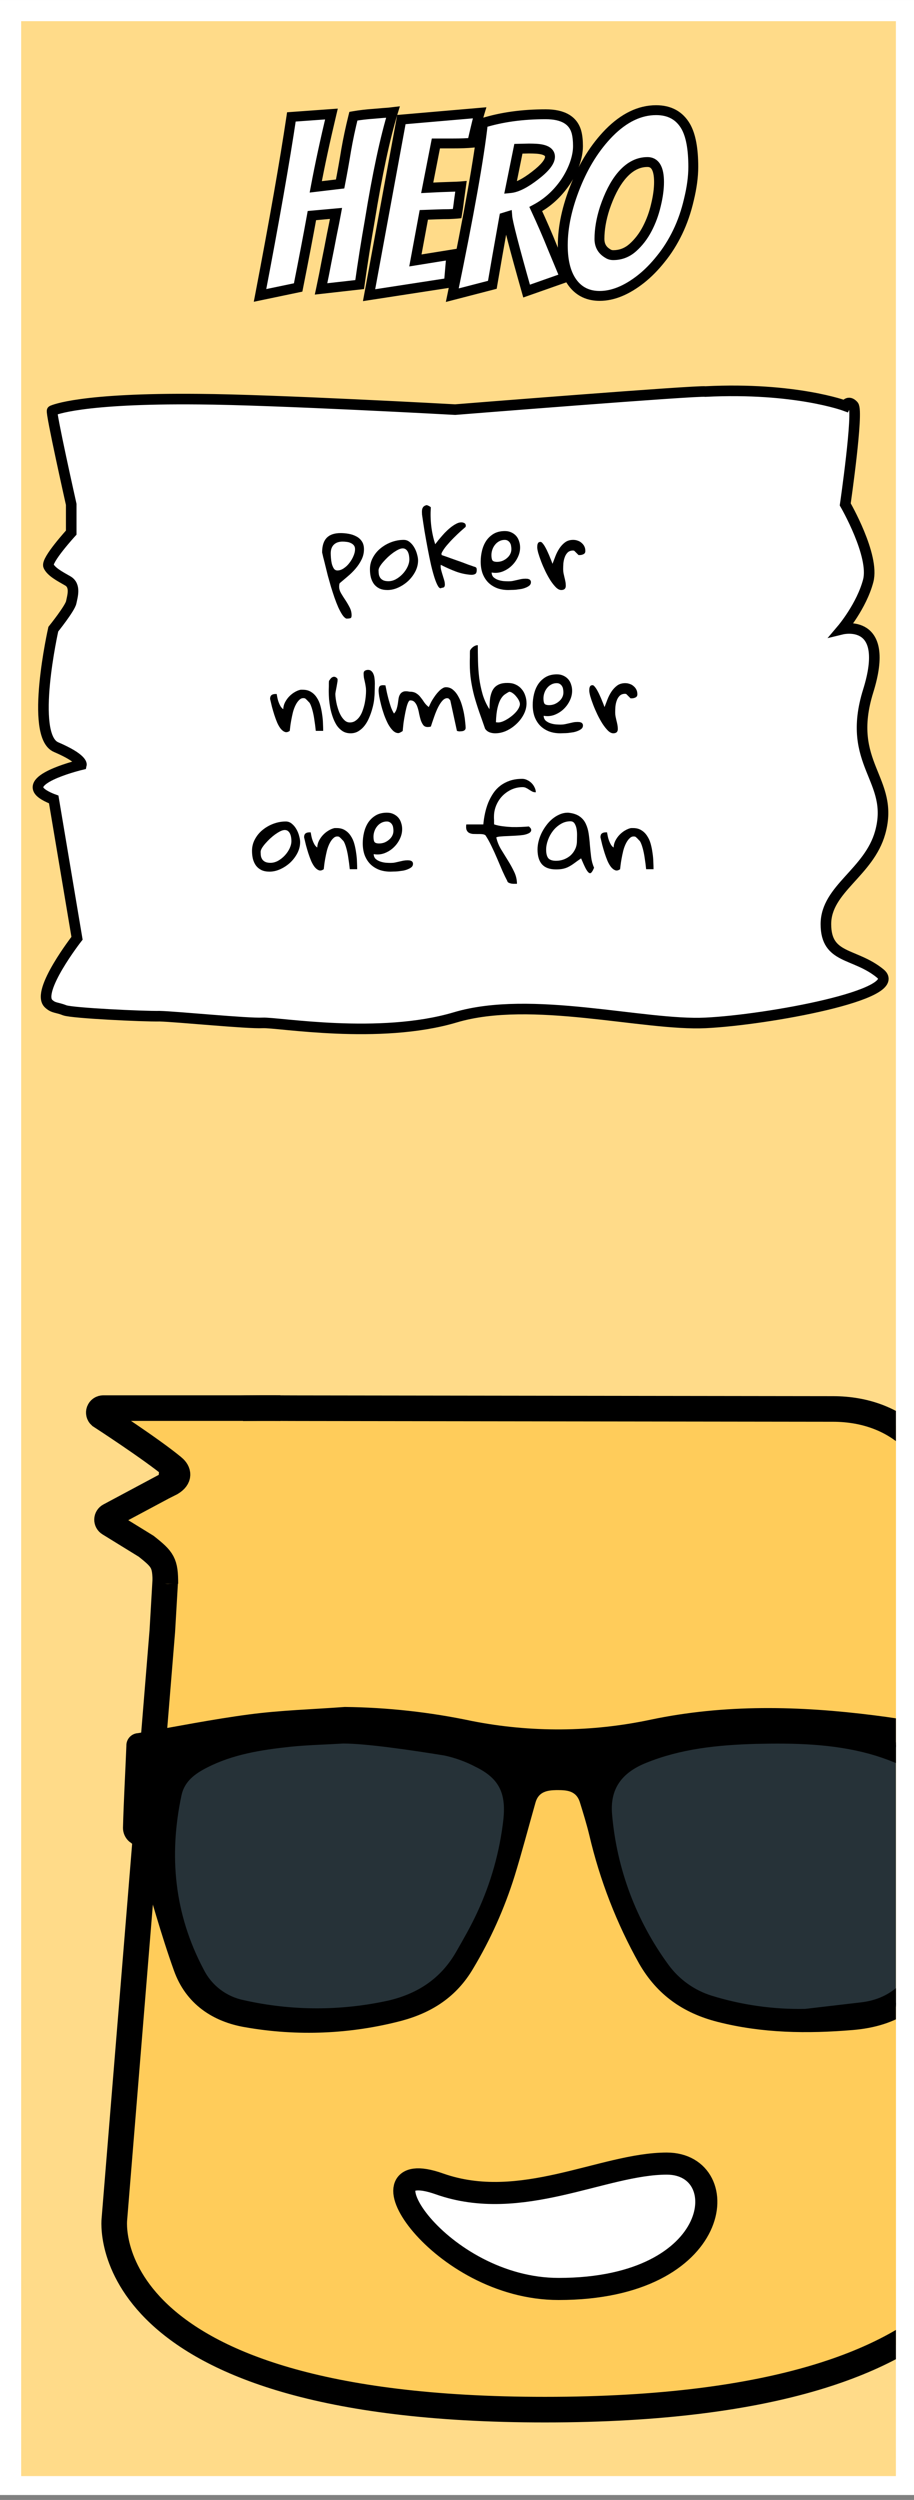 <svg width="185" height="506" viewBox="0 0 185 506" fill="none" xmlns="http://www.w3.org/2000/svg">
<rect x="0" y="0" width="185" height="506" fill="#808080" stroke="none"/>
<rect width="185" height="505" transform="translate(0 0.003)" fill="white"/>
<g clip-path="url(#clip0_137_6971)">
<rect width="177.052" height="496.889" transform="translate(4.285 4.286)" fill="#FFDB89"/>
<path d="M191.306 305.574L201.296 446.584C201.296 446.584 205.883 487.724 110.289 487.724C18.45 487.724 23.154 449.142 23.154 449.142L32.853 330.152L34.357 304.348C35.143 290.87 35.143 285.181 49.623 285.028C55.415 284.967 56.084 285.027 60.316 285.027L168.575 285.181C181.95 285.181 190.375 294.063 191.306 305.574Z" fill="#FFCC5A" stroke="black" stroke-width="5.181" stroke-miterlimit="10"/>
<path d="M20.923 285.007H49.293C48.361 322.836 33.47 320.557 33.47 320.557C33.47 316.31 32.989 315.673 29.589 312.975L22.101 308.359C21.964 308.277 21.851 308.16 21.775 308.021C21.698 307.881 21.66 307.723 21.665 307.564C21.67 307.405 21.717 307.25 21.801 307.115C21.886 306.98 22.005 306.87 22.146 306.796L32.989 300.994L34.647 300.158C36.422 299.093 36.136 297.875 35.096 296.989C35.083 296.983 35.075 296.97 35.063 296.963C30.616 293.265 20.3 286.582 20.3 286.582C20.163 286.459 20.066 286.296 20.024 286.117C19.982 285.937 19.995 285.749 20.063 285.578C20.131 285.406 20.25 285.259 20.404 285.157C20.558 285.055 20.739 285.003 20.923 285.007Z" fill="#FFCC5A"/>
<path d="M56.754 285.007H20.924C20.739 285.003 20.558 285.055 20.404 285.157C20.25 285.259 20.131 285.406 20.064 285.577C19.995 285.749 19.982 285.937 20.024 286.117C20.066 286.296 20.163 286.459 20.3 286.582C20.3 286.582 30.617 293.265 35.063 296.963C35.076 296.97 35.083 296.983 35.096 296.989C36.136 297.875 36.422 299.093 34.647 300.158L32.989 300.994L22.146 306.796C22.005 306.87 21.886 306.98 21.802 307.115C21.717 307.25 21.67 307.405 21.665 307.564C21.661 307.723 21.699 307.881 21.775 308.021C21.852 308.16 21.964 308.277 22.101 308.359L29.59 312.975C32.99 315.673 33.471 316.31 33.471 320.557" stroke="black" stroke-width="5.182" stroke-miterlimit="10"/>
<path d="M134.963 437.923C122.072 437.923 105.467 447.885 88.932 442.028C71.412 435.822 88.932 463.297 113.065 463.297C146.582 463.297 148.817 437.923 134.963 437.923Z" fill="white" stroke="black" stroke-width="4.472"/>
<path d="M45.053 352.562L32.262 363.165V370.234L34.587 390.263L41.177 404.4L54.743 407.935H77.999L92.728 400.08L102.03 380.445L104.356 360.809L98.542 352.562L79.937 349.028H59.782L45.053 352.562Z" fill="#263238" stroke="black" stroke-width="0.74"/>
<path d="M181.093 352.962L193.884 363.565V370.634L191.558 390.662L184.969 404.8L171.403 408.334H148.147L133.418 400.48L124.115 380.844L121.789 361.209L127.604 352.962L146.208 349.427H166.364L181.093 352.962Z" fill="#263238" stroke="black" stroke-width="0.74"/>
<path d="M196.296 350.43C189.882 349.215 183.432 348 176.945 347.19C161.834 345.276 146.723 344.907 131.684 348.074C119.758 350.607 107.443 350.695 95.482 348.331C87.032 346.543 78.426 345.593 69.79 345.497C63.34 345.975 56.853 346.159 50.438 347.006C42.901 348 35.436 349.51 27.935 350.798C27.282 350.832 26.669 351.121 26.228 351.603C25.787 352.086 25.554 352.722 25.579 353.375C25.362 358.898 25.036 364.42 24.891 369.98C24.892 370.513 25.009 371.04 25.234 371.523C25.459 372.006 25.788 372.435 26.195 372.778C27.645 373.698 27.862 374.987 28.261 376.386C30.508 383.896 32.573 391.518 35.218 398.881C37.61 405.582 43.046 409.226 49.678 410.331C60.195 412.176 70.987 411.724 81.313 409.006C87.438 407.349 92.402 404.183 95.772 398.439C99.288 392.569 102.098 386.303 104.143 379.773C105.665 374.84 106.97 369.832 108.383 364.862C108.999 362.653 110.738 362.359 112.623 362.322C114.616 362.322 116.609 362.359 117.37 364.789C118.059 366.998 118.747 369.243 119.291 371.489C121.416 380.571 124.807 389.308 129.365 397.445C133.025 403.814 138.316 407.459 145.201 409.226C154.26 411.546 163.429 411.656 172.633 410.883C181.439 410.147 188.252 406.171 191.259 397.371C193.724 390.155 195.644 382.718 197.819 375.429C198.139 374.664 198.54 373.936 199.014 373.256C199.667 372.041 200.826 370.827 200.863 369.612C200.935 364.789 200.79 359.966 200.5 355.179C200.246 351.277 200.101 351.13 196.296 350.43ZM101.896 368.213C101.162 374.741 99.375 381.106 96.606 387.063C95.338 389.824 93.816 392.475 92.294 395.126C89.214 400.464 84.575 403.52 78.632 404.919C68.986 407.049 58.988 407.023 49.352 404.845C47.604 404.496 45.96 403.75 44.546 402.665C43.133 401.58 41.987 400.184 41.199 398.586C35.292 387.431 34.132 375.613 36.741 363.353C37.357 360.518 39.495 359.008 41.851 357.793C47.142 355.069 52.904 354.185 58.702 353.559C62.29 353.191 65.877 353.118 69.465 352.897C69.428 353.044 69.501 352.749 69.465 352.897C74.118 352.897 83.199 354.222 89.975 355.327C92.159 355.801 94.268 356.569 96.245 357.609C100.99 359.929 102.44 362.874 101.896 368.213ZM185.787 396.267C183.504 401.384 179.917 404.624 174.3 405.287C170.531 405.729 166.726 406.171 162.957 406.612C156.537 406.735 150.138 405.828 144.005 403.925C140.536 402.833 137.503 400.668 135.344 397.74C128.804 388.835 124.842 378.3 123.893 367.292C123.422 362.101 125.814 358.861 130.633 356.873C137.808 353.928 145.346 353.191 152.956 352.97C160.711 352.786 168.502 352.934 176.003 354.995C179.516 355.973 182.898 357.37 186.077 359.156C189.158 360.886 189.339 364.42 189.774 367.623C191.173 377.356 189.791 387.286 185.787 396.267Z" fill="black"/>
<path d="M52.632 59.797C55.529 44.66 57.645 32.616 58.979 23.664L67.085 23.078C65.783 28.547 64.725 33.462 63.911 37.824L68.843 37.238C69.298 34.895 69.705 32.616 70.063 30.402C70.454 28.156 70.942 25.861 71.528 23.518C72.83 23.29 74.214 23.127 75.679 23.029C77.143 22.899 78.153 22.818 78.706 22.785L79.536 22.688C77.941 27.896 76.378 35.204 74.849 44.611C74.1 48.843 73.416 53.172 72.798 57.6L64.985 58.478C65.408 56.493 65.783 54.621 66.108 52.863C66.466 51.105 66.808 49.364 67.134 47.639C67.492 45.913 67.785 44.432 68.013 43.195L63.13 43.635C62.381 47.769 61.453 52.619 60.346 58.185L52.632 59.797ZM74.702 59.748L81.245 24.201L97.065 22.834C96.837 23.583 96.642 24.315 96.479 25.031C96.317 25.715 96.154 26.398 95.991 27.082C95.828 27.766 95.698 28.368 95.6 28.889C94.624 28.986 93.289 29.035 91.597 29.035H88.227L86.47 38.02C88.26 37.922 89.757 37.857 90.962 37.824C92.166 37.792 92.947 37.759 93.305 37.727C93.175 38.671 93.045 39.598 92.915 40.51C92.817 41.389 92.687 42.3 92.524 43.244C92.166 43.277 91.613 43.309 90.864 43.342C90.115 43.342 89.334 43.358 88.52 43.391C87.707 43.423 86.795 43.456 85.786 43.488L84.077 52.717L91.352 51.545L90.864 57.258L74.702 59.748ZM106.587 58.918C104.08 50.064 102.778 45.035 102.681 43.83L102.046 44.025C100.972 50.015 100.174 54.556 99.653 57.648L91.548 59.748C94.933 43.374 97 31.753 97.749 24.885C101.525 23.713 105.757 23.127 110.444 23.127C113.96 23.127 116.043 24.348 116.694 26.789C116.889 27.538 116.987 28.465 116.987 29.572C116.987 30.679 116.759 31.884 116.304 33.185C115.848 34.455 115.229 35.676 114.448 36.848C112.82 39.224 110.819 41.047 108.442 42.316C109.712 45.051 110.835 47.639 111.811 50.08C112.82 52.489 113.667 54.523 114.35 56.184L106.587 58.918ZM107.075 30.061L104.927 30.109L103.315 38.068C104.617 37.938 106.261 37.108 108.247 35.578C110.298 34.016 111.323 32.73 111.323 31.721C111.323 30.777 110.428 30.24 108.638 30.109C108.117 30.077 107.596 30.061 107.075 30.061ZM133.393 36.848C133.393 34.146 132.612 32.795 131.05 32.795C129.064 32.795 127.274 33.772 125.679 35.725C124.409 37.287 123.319 39.419 122.407 42.121C121.691 44.335 121.333 46.418 121.333 48.371C121.333 49.673 121.886 50.65 122.993 51.301C123.319 51.529 123.693 51.643 124.116 51.643C125.613 51.643 126.932 51.138 128.071 50.129C129.243 49.087 130.22 47.818 131.001 46.32C131.782 44.823 132.368 43.228 132.759 41.535C133.182 39.81 133.393 38.247 133.393 36.848ZM140.327 33.772C140.327 35.757 140.034 37.954 139.448 40.363C138.895 42.772 138.13 44.986 137.153 47.004C136.177 49.022 135.037 50.829 133.735 52.424C132.466 54.019 131.131 55.37 129.731 56.477C126.834 58.755 124.051 59.895 121.382 59.895C119.136 59.895 117.361 59.081 116.059 57.453C114.627 55.663 113.911 53.059 113.911 49.641C113.911 45.93 114.774 41.926 116.499 37.629C118.224 33.332 120.486 29.751 123.286 26.887C126.313 23.827 129.487 22.297 132.807 22.297C135.542 22.297 137.544 23.404 138.813 25.617C139.822 27.408 140.327 30.126 140.327 33.772Z" fill="white"/>
<path d="M52.632 59.797L51.65 59.609L51.367 61.083L52.836 60.776L52.632 59.797ZM58.979 23.664L58.907 22.667L58.108 22.724L57.99 23.517L58.979 23.664ZM67.085 23.078L68.058 23.31L68.374 21.982L67.013 22.081L67.085 23.078ZM63.911 37.824L62.928 37.641L62.678 38.978L64.029 38.817L63.911 37.824ZM68.843 37.238L68.961 38.231L69.685 38.145L69.824 37.429L68.843 37.238ZM70.063 30.402L69.078 30.231L69.076 30.243L70.063 30.402ZM71.528 23.518L71.356 22.532L70.716 22.645L70.558 23.275L71.528 23.518ZM75.679 23.029L75.745 24.027L75.756 24.026L75.767 24.025L75.679 23.029ZM78.706 22.785L78.765 23.783L78.794 23.782L78.823 23.778L78.706 22.785ZM79.536 22.688L80.492 22.98L80.941 21.515L79.419 21.694L79.536 22.688ZM74.849 44.611L75.833 44.786L75.835 44.772L74.849 44.611ZM72.798 57.6L72.909 58.593L73.681 58.507L73.788 57.738L72.798 57.6ZM64.985 58.478L64.007 58.27L63.718 59.627L65.097 59.472L64.985 58.478ZM66.108 52.863L65.128 52.664L65.127 52.672L65.125 52.681L66.108 52.863ZM67.134 47.639L66.154 47.435L66.153 47.444L66.151 47.453L67.134 47.639ZM68.013 43.195L68.996 43.377L69.235 42.081L67.923 42.199L68.013 43.195ZM63.13 43.635L63.04 42.639L62.282 42.707L62.146 43.457L63.13 43.635ZM60.346 58.185L60.551 59.164L61.198 59.029L61.327 58.381L60.346 58.185ZM53.614 59.985C56.512 44.843 58.631 32.783 59.968 23.811L57.99 23.517C56.659 32.449 54.546 44.478 51.65 59.609L53.614 59.985ZM59.051 24.662L67.157 24.076L67.013 22.081L58.907 22.667L59.051 24.662ZM66.112 22.846C64.807 28.327 63.745 33.259 62.928 37.641L64.894 38.008C65.704 33.665 66.758 28.767 68.058 23.31L66.112 22.846ZM64.029 38.817L68.961 38.231L68.725 36.245L63.793 36.831L64.029 38.817ZM69.824 37.429C70.282 35.076 70.691 32.787 71.05 30.562L69.076 30.243C68.72 32.445 68.315 34.713 67.861 37.047L69.824 37.429ZM71.049 30.574C71.435 28.353 71.918 26.082 72.498 23.76L70.558 23.275C69.966 25.641 69.473 27.96 69.078 30.231L71.049 30.574ZM71.701 24.503C72.964 24.282 74.312 24.123 75.745 24.027L75.612 22.032C74.115 22.131 72.697 22.298 71.356 22.532L71.701 24.503ZM75.767 24.025C77.233 23.895 78.228 23.815 78.765 23.783L78.647 21.787C78.077 21.82 77.054 21.903 75.59 22.033L75.767 24.025ZM78.823 23.778L79.653 23.681L79.419 21.694L78.589 21.792L78.823 23.778ZM78.58 22.395C76.965 27.667 75.394 35.026 73.861 44.451L75.835 44.772C77.363 35.381 78.917 28.125 80.492 22.98L78.58 22.395ZM73.864 44.437C73.113 48.681 72.427 53.023 71.807 57.461L73.788 57.738C74.405 53.322 75.087 49.005 75.833 44.785L73.864 44.437ZM72.686 56.606L64.873 57.485L65.097 59.472L72.909 58.593L72.686 56.606ZM65.963 58.687C66.388 56.694 66.764 54.813 67.091 53.045L65.125 52.681C64.801 54.429 64.429 56.292 64.007 58.27L65.963 58.687ZM67.088 53.063C67.447 51.3 67.79 49.554 68.116 47.824L66.151 47.453C65.826 49.174 65.486 50.91 65.128 52.664L67.088 53.063ZM68.113 47.842C68.472 46.112 68.766 44.623 68.996 43.377L67.029 43.014C66.803 44.242 66.512 45.715 66.154 47.435L68.113 47.842ZM67.923 42.199L63.04 42.639L63.219 44.631L68.102 44.191L67.923 42.199ZM62.146 43.457C61.398 47.584 60.472 52.428 59.366 57.99L61.327 58.381C62.435 52.81 63.364 47.954 64.114 43.813L62.146 43.457ZM60.142 57.207L52.427 58.818L52.836 60.776L60.551 59.164L60.142 57.207ZM74.702 59.748L73.719 59.567L73.464 60.951L74.854 60.736L74.702 59.748ZM81.245 24.201L81.159 23.205L80.4 23.27L80.261 24.02L81.245 24.201ZM97.065 22.834L98.022 23.125L98.453 21.71L96.979 21.838L97.065 22.834ZM96.479 25.031L97.452 25.263L97.454 25.253L96.479 25.031ZM95.6 28.889L95.7 29.884L96.445 29.809L96.583 29.073L95.6 28.889ZM88.227 29.035V28.035H87.404L87.246 28.843L88.227 29.035ZM86.47 38.02L85.488 37.828L85.242 39.088L86.524 39.018L86.47 38.02ZM93.305 37.727L94.296 37.863L94.468 36.617L93.215 36.731L93.305 37.727ZM92.915 40.51L91.925 40.368L91.923 40.384L91.921 40.399L92.915 40.51ZM92.524 43.244L92.615 44.24L93.379 44.17L93.51 43.414L92.524 43.244ZM90.864 43.342V44.342H90.886L90.907 44.341L90.864 43.342ZM85.786 43.488L85.754 42.489L84.949 42.515L84.803 43.306L85.786 43.488ZM84.077 52.717L83.094 52.535L82.835 53.93L84.236 53.704L84.077 52.717ZM91.352 51.545L92.349 51.63L92.458 50.354L91.193 50.558L91.352 51.545ZM90.864 57.258L91.016 58.246L91.793 58.126L91.861 57.343L90.864 57.258ZM75.686 59.929L82.228 24.382L80.261 24.02L73.719 59.567L75.686 59.929ZM81.331 25.198L97.151 23.83L96.979 21.838L81.159 23.205L81.331 25.198ZM96.109 22.543C95.874 23.313 95.673 24.069 95.504 24.81L97.454 25.253C97.612 24.562 97.801 23.852 98.022 23.125L96.109 22.543ZM95.507 24.8C95.478 24.919 95.413 25.193 95.385 25.312C95.356 25.432 95.291 25.705 95.262 25.825C95.237 25.931 95.257 25.847 95.232 25.953C95.207 26.059 95.227 25.976 95.201 26.081C95.176 26.187 95.196 26.104 95.171 26.209C95.146 26.315 95.165 26.232 95.14 26.338C95.115 26.444 95.135 26.36 95.11 26.466C95.085 26.572 95.105 26.488 95.079 26.594C95.054 26.7 95.074 26.616 95.049 26.722C95.024 26.828 95.043 26.745 95.018 26.85L96.964 27.314C96.992 27.194 97.058 26.921 97.086 26.801C97.114 26.681 97.18 26.408 97.208 26.288C97.233 26.183 97.213 26.266 97.239 26.16C97.264 26.054 97.244 26.138 97.269 26.032C97.294 25.926 97.274 26.009 97.3 25.904C97.325 25.798 97.305 25.881 97.33 25.776C97.355 25.67 97.335 25.753 97.361 25.647C97.386 25.542 97.366 25.625 97.391 25.519C97.416 25.413 97.396 25.497 97.422 25.391C97.447 25.285 97.427 25.369 97.452 25.263L95.507 24.8ZM95.018 26.85C94.853 27.545 94.719 28.164 94.618 28.704L96.583 29.073C96.677 28.572 96.804 27.986 96.964 27.314L95.018 26.85ZM95.501 27.894C94.573 27.986 93.276 28.035 91.597 28.035V30.035C93.302 30.035 94.675 29.986 95.7 29.884L95.501 27.894ZM91.597 28.035H88.227V30.035H91.597V28.035ZM87.246 28.843L85.488 37.828L87.451 38.212L89.209 29.227L87.246 28.843ZM86.524 39.018C88.309 38.921 89.797 38.856 90.989 38.824L90.935 36.825C89.718 36.858 88.211 36.923 86.415 37.021L86.524 39.018ZM90.989 38.824C92.185 38.791 93 38.758 93.396 38.722L93.215 36.731C92.895 36.76 92.147 36.792 90.935 36.825L90.989 38.824ZM92.315 37.59C92.185 38.532 92.055 39.459 91.925 40.368L93.905 40.651C94.035 39.738 94.166 38.809 94.296 37.863L92.315 37.59ZM91.921 40.399C91.826 41.257 91.698 42.148 91.539 43.074L93.51 43.414C93.676 42.452 93.809 41.521 93.909 40.62L91.921 40.399ZM92.434 42.248C92.1 42.279 91.567 42.31 90.821 42.343L90.907 44.341C91.659 44.308 92.232 44.275 92.615 44.24L92.434 42.248ZM90.864 42.342C90.101 42.342 89.306 42.358 88.48 42.391L88.56 44.39C89.362 44.358 90.13 44.342 90.864 44.342V42.342ZM88.48 42.391C87.67 42.424 86.761 42.456 85.754 42.489L85.818 44.488C86.829 44.455 87.743 44.422 88.56 44.39L88.48 42.391ZM84.803 43.306L83.094 52.535L85.06 52.899L86.769 43.67L84.803 43.306ZM84.236 53.704L91.511 52.532L91.193 50.558L83.918 51.73L84.236 53.704ZM90.356 51.46L89.868 57.173L91.861 57.343L92.349 51.63L90.356 51.46ZM90.712 56.27L74.55 58.76L74.854 60.736L91.016 58.246L90.712 56.27ZM106.587 58.918L105.625 59.19L105.915 60.215L106.919 59.861L106.587 58.918ZM102.681 43.83L103.677 43.749L103.577 42.508L102.386 42.874L102.681 43.83ZM102.046 44.025L101.752 43.07L101.169 43.249L101.061 43.849L102.046 44.025ZM99.653 57.648L99.904 58.617L100.532 58.454L100.639 57.815L99.653 57.648ZM91.548 59.748L90.568 59.546L90.243 61.119L91.799 60.716L91.548 59.748ZM97.749 24.885L97.453 23.93L96.826 24.124L96.755 24.776L97.749 24.885ZM116.694 26.789L117.662 26.537L117.66 26.531L116.694 26.789ZM116.304 33.185L117.245 33.523L117.247 33.516L116.304 33.185ZM114.448 36.848L115.273 37.413L115.28 37.402L114.448 36.848ZM108.442 42.316L107.971 41.434L107.137 41.88L107.535 42.737L108.442 42.316ZM111.811 50.08L110.883 50.452L110.886 50.459L110.889 50.467L111.811 50.08ZM114.35 56.184L114.683 57.127L115.676 56.777L115.275 55.803L114.35 56.184ZM107.075 30.061V29.061H107.064L107.052 29.061L107.075 30.061ZM104.927 30.109L104.904 29.11L104.105 29.128L103.946 29.911L104.927 30.109ZM103.315 38.068L102.335 37.87L102.066 39.198L103.415 39.063L103.315 38.068ZM108.247 35.578L107.641 34.783L107.637 34.786L108.247 35.578ZM108.638 30.109L108.71 29.112L108.7 29.111L108.638 30.109ZM107.549 58.646C106.296 54.221 105.347 50.759 104.698 48.255C104.038 45.705 103.717 44.245 103.677 43.749L101.684 43.911C101.741 44.62 102.12 46.277 102.762 48.756C103.416 51.281 104.371 54.761 105.625 59.19L107.549 58.646ZM102.386 42.874L101.752 43.07L102.34 44.981L102.975 44.786L102.386 42.874ZM101.061 43.849C99.987 49.839 99.189 54.385 98.667 57.482L100.639 57.815C101.159 54.727 101.956 50.191 103.03 44.202L101.061 43.849ZM99.402 56.68L91.297 58.78L91.799 60.716L99.904 58.617L99.402 56.68ZM92.527 59.95C95.912 43.577 97.989 31.914 98.743 24.993L96.755 24.776C96.012 31.593 93.954 43.172 90.568 59.546L92.527 59.95ZM98.045 25.84C101.709 24.703 105.839 24.127 110.444 24.127V22.127C105.674 22.127 101.34 22.723 97.453 23.93L98.045 25.84ZM110.444 24.127C112.1 24.127 113.304 24.417 114.138 24.905C114.941 25.376 115.467 26.067 115.728 27.047L117.66 26.531C117.271 25.069 116.429 23.93 115.149 23.18C113.9 22.448 112.304 22.127 110.444 22.127V24.127ZM115.727 27.041C115.893 27.681 115.987 28.517 115.987 29.572H117.987C117.987 28.414 117.886 27.395 117.662 26.537L115.727 27.041ZM115.987 29.572C115.987 30.543 115.787 31.634 115.36 32.855L117.247 33.516C117.732 32.133 117.987 30.815 117.987 29.572H115.987ZM115.362 32.848C114.935 34.038 114.354 35.186 113.616 36.293L115.28 37.402C116.104 36.166 116.76 34.873 117.245 33.523L115.362 32.848ZM113.623 36.283C112.08 38.536 110.196 40.246 107.971 41.434L108.913 43.198C111.441 41.848 113.561 39.912 115.273 37.413L113.623 36.283ZM107.535 42.737C108.798 45.458 109.914 48.029 110.883 50.452L112.74 49.709C111.756 47.248 110.625 44.644 109.349 41.895L107.535 42.737ZM110.889 50.467C111.898 52.874 112.743 54.907 113.426 56.564L115.275 55.803C114.59 54.14 113.743 52.104 112.734 49.694L110.889 50.467ZM114.018 55.24L106.255 57.975L106.919 59.861L114.683 57.127L114.018 55.24ZM107.052 29.061L104.904 29.11L104.949 31.109L107.098 31.06L107.052 29.061ZM103.946 29.911L102.335 37.87L104.295 38.267L105.907 30.308L103.946 29.911ZM103.415 39.063C105.007 38.904 106.837 37.927 108.857 36.37L107.637 34.786C105.685 36.289 104.228 36.972 103.216 37.073L103.415 39.063ZM108.853 36.374C109.911 35.567 110.751 34.798 111.336 34.065C111.907 33.349 112.323 32.556 112.323 31.721H110.323C110.323 31.895 110.226 32.249 109.772 32.818C109.331 33.371 108.633 34.027 107.641 34.783L108.853 36.374ZM112.323 31.721C112.323 30.855 111.877 30.179 111.166 29.752C110.52 29.365 109.664 29.181 108.71 29.112L108.565 31.107C109.401 31.168 109.888 31.318 110.137 31.467C110.322 31.578 110.323 31.642 110.323 31.721H112.323ZM108.7 29.111C108.158 29.078 107.617 29.061 107.075 29.061V31.061C107.575 31.061 108.075 31.076 108.575 31.107L108.7 29.111ZM125.679 35.725L124.904 35.092L124.902 35.094L125.679 35.725ZM122.407 42.121L121.459 41.801L121.456 41.813L122.407 42.121ZM122.993 51.301L123.566 50.482L123.534 50.459L123.5 50.439L122.993 51.301ZM128.071 50.129L128.734 50.877L128.735 50.876L128.071 50.129ZM132.759 41.535L131.787 41.297L131.784 41.31L132.759 41.535ZM139.448 40.363L138.476 40.127L138.473 40.139L139.448 40.363ZM137.153 47.004L136.253 46.568L137.153 47.004ZM133.735 52.424L132.96 51.791L132.953 51.801L133.735 52.424ZM129.731 56.477L130.349 57.263L130.352 57.261L129.731 56.477ZM116.059 57.453L115.279 58.078L116.059 57.453ZM123.286 26.887L122.575 26.183L122.571 26.188L123.286 26.887ZM138.813 25.617L139.684 25.126L139.681 25.12L138.813 25.617ZM134.393 36.848C134.393 35.433 134.195 34.209 133.673 33.307C133.103 32.322 132.187 31.795 131.05 31.795V33.795C131.474 33.795 131.73 33.943 131.942 34.309C132.202 34.758 132.393 35.56 132.393 36.848H134.393ZM131.05 31.795C128.686 31.795 126.633 32.975 124.904 35.092L126.453 36.357C127.914 34.568 129.442 33.795 131.05 33.795V31.795ZM124.902 35.094C123.533 36.779 122.395 39.03 121.46 41.801L123.355 42.441C124.243 39.809 125.285 37.795 126.455 36.355L124.902 35.094ZM121.456 41.813C120.713 44.108 120.333 46.296 120.333 48.371H122.333C122.333 46.54 122.669 44.562 123.359 42.429L121.456 41.813ZM120.333 48.371C120.333 50.021 121.069 51.329 122.486 52.163L123.5 50.439C122.704 49.971 122.333 49.325 122.333 48.371H120.333ZM122.42 52.12C122.924 52.473 123.502 52.643 124.116 52.643V50.643C123.884 50.643 123.713 50.584 123.566 50.482L122.42 52.12ZM124.116 52.643C125.862 52.643 127.415 52.046 128.734 50.877L127.408 49.38C126.448 50.23 125.365 50.643 124.116 50.643V52.643ZM128.735 50.876C130.005 49.748 131.054 48.38 131.887 46.783L130.114 45.858C129.385 47.256 128.481 48.426 127.407 49.382L128.735 50.876ZM131.887 46.783C132.709 45.208 133.324 43.533 133.733 41.76L131.784 41.31C131.412 42.923 130.855 44.438 130.114 45.858L131.887 46.783ZM133.73 41.773C134.167 39.99 134.393 38.346 134.393 36.848H132.393C132.393 38.149 132.196 39.63 131.787 41.297L133.73 41.773ZM139.327 33.772C139.327 35.661 139.048 37.777 138.476 40.127L140.42 40.6C141.02 38.132 141.327 35.854 141.327 33.772H139.327ZM138.473 40.139C137.935 42.483 137.194 44.624 136.253 46.568L138.053 47.44C139.066 45.347 139.854 43.062 140.423 40.587L138.473 40.139ZM136.253 46.568C135.307 48.523 134.209 50.262 132.961 51.791L134.51 53.056C135.865 51.396 137.046 49.522 138.053 47.44L136.253 46.568ZM132.953 51.801C131.724 53.344 130.443 54.639 129.111 55.692L130.352 57.261C131.819 56.1 133.207 54.693 134.518 53.047L132.953 51.801ZM129.113 55.691C126.326 57.883 123.755 58.895 121.382 58.895V60.895C124.347 60.895 127.342 59.628 130.349 57.263L129.113 55.691ZM121.382 58.895C119.412 58.895 117.936 58.199 116.84 56.828L115.279 58.078C116.787 59.963 118.859 60.895 121.382 60.895V58.895ZM116.84 56.828C115.605 55.284 114.911 52.938 114.911 49.641H112.911C112.911 53.179 113.65 56.042 115.279 58.078L116.84 56.828ZM114.911 49.641C114.911 46.085 115.738 42.208 117.427 38.002L115.571 37.256C113.809 41.643 112.911 45.775 112.911 49.641H114.911ZM117.427 38.002C119.111 33.807 121.306 30.343 124.001 27.586L122.571 26.188C119.667 29.16 117.337 32.856 115.571 37.256L117.427 38.002ZM123.997 27.59C126.895 24.661 129.827 23.297 132.807 23.297V21.297C129.147 21.297 125.732 22.992 122.575 26.183L123.997 27.59ZM132.807 23.297C135.215 23.297 136.87 24.238 137.946 26.115L139.681 25.12C138.218 22.569 135.869 21.297 132.807 21.297V23.297ZM137.942 26.108C138.824 27.673 139.327 30.183 139.327 33.772H141.327C141.327 30.068 140.821 27.142 139.684 25.126L137.942 26.108Z" fill="black"/>
<path d="M10.559 83.126C10.921 82.982 16.271 80.559 40.264 80.793C55.434 80.892 92.126 82.909 92.126 82.909C92.126 82.909 141.229 78.985 142.811 79.25C160.923 78.348 171.081 82.143 171.081 82.143C171.081 82.143 171.672 80.895 172.739 82.081C173.806 83.266 171.081 102.092 171.081 102.092C171.081 102.092 177.08 112.444 175.73 117.567C174.381 122.69 170.437 127.347 170.437 127.347C170.437 127.347 180.38 124.928 175.73 139.848C171.081 154.768 181.16 157.671 178.161 168.488C175.909 176.606 167.169 179.91 167.169 187.05C167.169 194.189 172.961 192.778 178.161 197.034C183.36 201.29 155.331 206.438 142.811 207.039C130.291 207.641 107.557 201.328 92.163 205.917C76.769 210.505 56.222 206.881 53.154 207.039C50.086 207.198 35.77 205.769 32.321 205.682C28.909 205.746 14.786 205.066 13.126 204.501C11.524 203.848 10.834 204.097 9.826 203.133C7.23 200.651 15.591 189.905 15.591 189.905L10.873 161.815C10.873 161.815 9.04 161.171 8.183 160.338C5.212 157.452 16.479 154.768 16.479 154.768C16.479 154.768 16.746 153.535 11.344 151.219C5.941 148.904 10.791 127.347 10.791 127.347C10.791 127.347 14.173 123.131 14.418 121.91C14.662 120.689 15.381 118.521 13.702 117.567C12.023 116.614 10.376 115.731 9.826 114.576C9.277 113.422 14.417 107.804 14.417 107.804L14.417 102.092C14.417 102.092 10.197 83.269 10.559 83.126Z" fill="white" stroke="black" stroke-width="2.142"/>
<path d="M65.199 111.816C65.199 110.49 65.507 109.506 66.122 108.863C66.737 108.221 67.68 107.899 68.952 107.899C69.471 107.899 70.005 107.947 70.552 108.043C71.112 108.139 71.625 108.31 72.09 108.556C72.554 108.788 72.93 109.116 73.218 109.54C73.518 109.964 73.669 110.511 73.669 111.181C73.669 111.919 73.505 112.616 73.177 113.272C72.862 113.915 72.459 114.523 71.966 115.098C71.488 115.658 70.955 116.185 70.367 116.677C69.793 117.155 69.253 117.613 68.747 118.051C68.719 118.105 68.692 118.222 68.665 118.399C68.651 118.563 68.644 118.673 68.644 118.728C68.644 119.179 68.774 119.63 69.034 120.081C69.307 120.546 69.601 121.011 69.916 121.476C70.23 121.954 70.517 122.446 70.777 122.952C71.037 123.458 71.167 123.984 71.167 124.531C71.167 124.859 71.098 125.051 70.962 125.105C70.825 125.174 70.538 125.208 70.1 125.208C69.827 125.099 69.553 124.839 69.28 124.429C69.02 124.032 68.754 123.54 68.48 122.952C68.22 122.364 67.961 121.701 67.701 120.963C67.455 120.238 67.216 119.5 66.983 118.748C66.764 117.982 66.552 117.23 66.347 116.492C66.156 115.74 65.985 115.05 65.835 114.421C65.684 113.792 65.548 113.252 65.424 112.801C65.315 112.336 65.24 112.008 65.199 111.816ZM66.942 112.001C66.942 112.206 66.956 112.507 66.983 112.903C67.01 113.286 67.065 113.669 67.147 114.052C67.243 114.435 67.38 114.77 67.557 115.057C67.735 115.33 67.981 115.467 68.296 115.467C68.719 115.467 69.143 115.323 69.567 115.036C70.005 114.749 70.387 114.387 70.716 113.949C71.057 113.512 71.331 113.047 71.536 112.555C71.755 112.049 71.864 111.591 71.864 111.181C71.864 110.839 71.782 110.572 71.618 110.381C71.454 110.176 71.242 110.019 70.982 109.909C70.736 109.786 70.469 109.711 70.182 109.684C69.895 109.643 69.622 109.622 69.362 109.622C68.583 109.622 67.981 109.834 67.557 110.258C67.147 110.668 66.942 111.249 66.942 112.001ZM74.879 115.221C74.879 114.373 75.077 113.587 75.473 112.862C75.87 112.124 76.389 111.495 77.032 110.976C77.688 110.442 78.42 110.025 79.226 109.725C80.047 109.424 80.874 109.273 81.708 109.273C82.173 109.273 82.583 109.424 82.938 109.725C83.307 110.025 83.615 110.395 83.861 110.832C84.107 111.256 84.292 111.707 84.415 112.186C84.552 112.664 84.62 113.081 84.62 113.437C84.62 114.202 84.435 114.947 84.066 115.672C83.697 116.383 83.219 117.019 82.631 117.579C82.043 118.126 81.38 118.57 80.641 118.912C79.903 119.254 79.165 119.425 78.427 119.425C77.77 119.425 77.216 119.315 76.765 119.097C76.314 118.864 75.952 118.563 75.678 118.194C75.405 117.812 75.2 117.367 75.063 116.861C74.94 116.342 74.879 115.795 74.879 115.221ZM76.622 115.426C76.622 115.781 76.649 116.096 76.704 116.369C76.772 116.629 76.882 116.854 77.032 117.046C77.196 117.237 77.408 117.388 77.668 117.497C77.927 117.593 78.249 117.641 78.632 117.641C79.137 117.641 79.643 117.504 80.149 117.23C80.655 116.943 81.106 116.588 81.503 116.164C81.913 115.727 82.241 115.248 82.487 114.729C82.733 114.209 82.856 113.703 82.856 113.211C82.856 112.992 82.836 112.753 82.795 112.493C82.754 112.233 82.685 111.994 82.59 111.775C82.494 111.557 82.357 111.372 82.179 111.222C82.002 111.071 81.776 110.996 81.503 110.996C81.257 110.996 80.963 111.078 80.621 111.242C80.293 111.406 79.944 111.618 79.575 111.878C79.219 112.138 78.864 112.432 78.508 112.76C78.167 113.088 77.852 113.416 77.565 113.744C77.278 114.072 77.046 114.387 76.868 114.688C76.704 114.988 76.622 115.234 76.622 115.426ZM89.398 118.974C89.179 119.165 88.947 119.076 88.701 118.707C88.469 118.338 88.229 117.784 87.983 117.046C87.737 116.294 87.491 115.398 87.245 114.359C87.012 113.32 86.787 112.22 86.568 111.058C86.349 109.896 86.137 108.72 85.932 107.53C85.741 106.327 85.57 105.199 85.42 104.146C85.42 103.955 85.413 103.764 85.399 103.572C85.399 103.367 85.42 103.183 85.461 103.019C85.515 102.841 85.604 102.684 85.727 102.547C85.864 102.41 86.069 102.308 86.343 102.239C86.37 102.226 86.424 102.239 86.507 102.28C86.602 102.308 86.698 102.349 86.794 102.403C86.889 102.444 86.971 102.492 87.04 102.547C87.122 102.602 87.177 102.649 87.204 102.69C87.026 105.247 87.32 107.735 88.086 110.155C88.127 110.114 88.236 109.978 88.414 109.745C88.591 109.499 88.817 109.219 89.091 108.904C89.364 108.576 89.672 108.228 90.013 107.858C90.369 107.489 90.738 107.147 91.121 106.833C91.504 106.519 91.886 106.259 92.269 106.054C92.652 105.835 93.021 105.726 93.377 105.726C93.582 105.726 93.78 105.773 93.971 105.869C94.177 105.965 94.279 106.149 94.279 106.423C94.279 106.45 94.272 106.491 94.258 106.546C94.245 106.587 94.238 106.621 94.238 106.648C94.019 106.84 93.684 107.134 93.233 107.53C92.796 107.927 92.331 108.371 91.839 108.863C91.346 109.355 90.875 109.868 90.424 110.401C89.972 110.935 89.631 111.44 89.398 111.919C89.357 112.001 89.344 112.076 89.357 112.145C89.371 112.199 89.385 112.268 89.398 112.35C89.549 112.404 89.788 112.486 90.116 112.596C90.444 112.705 90.806 112.835 91.203 112.985C91.599 113.122 92.023 113.272 92.474 113.437C92.925 113.587 93.349 113.737 93.746 113.888C94.142 114.038 94.498 114.175 94.812 114.298C95.14 114.407 95.386 114.489 95.55 114.544C95.742 114.626 95.899 114.681 96.022 114.708C96.145 114.735 96.241 114.776 96.309 114.831C96.378 114.872 96.425 114.934 96.453 115.016C96.48 115.098 96.494 115.221 96.494 115.385C96.494 115.781 96.398 116.041 96.207 116.164C96.015 116.287 95.742 116.349 95.386 116.349C94.334 116.28 93.302 116.062 92.29 115.692C91.278 115.31 90.253 114.852 89.214 114.318C89.173 114.578 89.186 114.879 89.255 115.221C89.337 115.562 89.432 115.904 89.542 116.246C89.651 116.588 89.754 116.923 89.849 117.251C89.959 117.579 90.02 117.873 90.034 118.133C90.061 118.393 90.034 118.598 89.952 118.748C89.87 118.898 89.685 118.974 89.398 118.974ZM97.294 113.683C97.294 112.944 97.382 112.206 97.56 111.468C97.738 110.729 98.018 110.066 98.401 109.479C98.798 108.891 99.303 108.412 99.919 108.043C100.548 107.674 101.306 107.489 102.195 107.489C102.701 107.489 103.145 107.585 103.528 107.776C103.911 107.954 104.232 108.193 104.492 108.494C104.752 108.795 104.943 109.15 105.066 109.561C105.203 109.957 105.271 110.374 105.271 110.812C105.271 111.509 105.107 112.186 104.779 112.842C104.465 113.498 104.034 114.079 103.487 114.585C102.954 115.077 102.339 115.453 101.641 115.713C100.944 115.959 100.233 116.014 99.508 115.877C99.522 116.273 99.652 116.595 99.898 116.841C100.158 117.073 100.466 117.251 100.821 117.374C101.176 117.497 101.546 117.579 101.928 117.62C102.311 117.647 102.653 117.661 102.954 117.661C103.268 117.661 103.562 117.634 103.836 117.579C104.109 117.524 104.383 117.463 104.656 117.395C104.929 117.326 105.203 117.265 105.476 117.21C105.763 117.155 106.064 117.128 106.379 117.128C106.502 117.128 106.625 117.135 106.748 117.148C106.871 117.162 106.987 117.196 107.096 117.251C107.206 117.292 107.295 117.367 107.363 117.477C107.431 117.572 107.466 117.695 107.466 117.846C107.466 118.105 107.37 118.324 107.178 118.502C106.987 118.666 106.741 118.81 106.44 118.933C106.153 119.056 105.832 119.151 105.476 119.22C105.121 119.274 104.772 119.322 104.43 119.363C104.102 119.391 103.795 119.404 103.508 119.404C103.234 119.418 103.029 119.425 102.892 119.425C102.017 119.425 101.231 119.288 100.534 119.015C99.837 118.728 99.249 118.338 98.77 117.846C98.292 117.34 97.923 116.738 97.663 116.041C97.417 115.33 97.294 114.544 97.294 113.683ZM99.468 112.35C99.468 112.828 99.529 113.177 99.652 113.396C99.789 113.614 100.11 113.724 100.616 113.724C100.971 113.724 101.32 113.662 101.662 113.539C102.004 113.402 102.311 113.218 102.585 112.985C102.872 112.753 103.097 112.479 103.261 112.165C103.426 111.851 103.508 111.509 103.508 111.14C103.508 110.935 103.487 110.723 103.446 110.504C103.419 110.285 103.35 110.087 103.241 109.909C103.132 109.718 102.988 109.567 102.81 109.458C102.646 109.335 102.427 109.273 102.154 109.273C101.744 109.273 101.368 109.369 101.026 109.561C100.698 109.738 100.418 109.978 100.185 110.278C99.953 110.565 99.775 110.894 99.652 111.263C99.529 111.618 99.468 111.98 99.468 112.35ZM108.737 110.771C108.737 110.647 108.744 110.524 108.758 110.401C108.771 110.265 108.799 110.148 108.84 110.053C108.881 109.943 108.942 109.854 109.024 109.786C109.12 109.718 109.25 109.684 109.414 109.684C109.551 109.684 109.701 109.793 109.865 110.012C110.043 110.217 110.22 110.483 110.398 110.812C110.576 111.126 110.747 111.475 110.911 111.857C111.089 112.24 111.239 112.596 111.362 112.924C111.499 113.238 111.608 113.512 111.69 113.744C111.772 113.977 111.82 114.1 111.834 114.113C112.011 113.635 112.21 113.115 112.428 112.555C112.647 111.994 112.914 111.475 113.228 110.996C113.556 110.504 113.939 110.094 114.377 109.766C114.828 109.438 115.375 109.273 116.017 109.273C116.345 109.273 116.653 109.328 116.94 109.438C117.241 109.533 117.501 109.684 117.719 109.889C117.952 110.08 118.136 110.312 118.273 110.586C118.41 110.859 118.478 111.174 118.478 111.529C118.478 111.83 118.355 112.042 118.109 112.165C117.877 112.288 117.61 112.35 117.309 112.35H117.104L116.222 111.468C116.195 111.468 116.175 111.461 116.161 111.447C116.134 111.447 116.106 111.447 116.079 111.447C116.065 111.434 116.045 111.427 116.017 111.427C115.539 111.427 115.163 111.563 114.889 111.837C114.63 112.097 114.431 112.425 114.295 112.821C114.158 113.204 114.069 113.614 114.028 114.052C114.001 114.476 113.987 114.865 113.987 115.221C113.987 115.494 114.014 115.774 114.069 116.062C114.124 116.335 114.185 116.608 114.254 116.882C114.322 117.142 114.384 117.415 114.438 117.702C114.493 117.976 114.52 118.263 114.52 118.563C114.52 119.138 114.213 119.425 113.597 119.425C113.256 119.425 112.9 119.247 112.531 118.892C112.162 118.522 111.793 118.058 111.424 117.497C111.068 116.937 110.726 116.321 110.398 115.651C110.07 114.968 109.783 114.305 109.537 113.662C109.291 113.02 109.093 112.438 108.942 111.919C108.805 111.399 108.737 111.017 108.737 110.771ZM54.668 141.473C54.668 141.117 54.757 140.864 54.935 140.714C55.112 140.55 55.4 140.468 55.796 140.468H56.001C56.042 140.687 56.09 140.939 56.145 141.227C56.199 141.514 56.282 141.808 56.391 142.108C56.5 142.409 56.63 142.689 56.781 142.949C56.931 143.195 57.115 143.394 57.334 143.544C57.348 143.065 57.464 142.607 57.683 142.17C57.915 141.719 58.196 141.322 58.524 140.98C58.865 140.625 59.235 140.331 59.631 140.099C60.041 139.853 60.445 139.688 60.841 139.606H61.292C61.949 139.606 62.509 139.757 62.974 140.058C63.439 140.345 63.822 140.728 64.122 141.206C64.437 141.671 64.676 142.204 64.84 142.806C65.004 143.407 65.127 144.022 65.209 144.651C65.305 145.267 65.36 145.868 65.373 146.456C65.401 147.03 65.414 147.522 65.414 147.933H63.917C63.835 147.112 63.733 146.326 63.61 145.574C63.569 145.273 63.514 144.959 63.446 144.631C63.377 144.289 63.302 143.975 63.22 143.688C63.138 143.387 63.049 143.113 62.953 142.867C62.858 142.607 62.748 142.389 62.625 142.211C62.571 142.156 62.495 142.081 62.4 141.985C62.318 141.89 62.229 141.794 62.133 141.698C62.037 141.603 61.949 141.521 61.866 141.452C61.784 141.384 61.736 141.35 61.723 141.35C61.313 141.24 60.957 141.322 60.657 141.596C60.356 141.855 60.089 142.211 59.857 142.662C59.624 143.113 59.433 143.626 59.282 144.2C59.146 144.774 59.029 145.328 58.934 145.861C58.838 146.381 58.77 146.839 58.729 147.235C58.688 147.618 58.66 147.851 58.647 147.933C58.305 148.179 57.984 148.254 57.683 148.158C57.382 148.049 57.095 147.83 56.822 147.502C56.562 147.174 56.322 146.764 56.104 146.271C55.899 145.779 55.707 145.26 55.529 144.713C55.352 144.152 55.188 143.592 55.037 143.031C54.901 142.471 54.778 141.951 54.668 141.473ZM66.542 140.017C66.542 139.935 66.542 139.791 66.542 139.586C66.556 139.367 66.563 139.142 66.563 138.909C66.563 138.677 66.563 138.465 66.563 138.273C66.576 138.068 66.583 137.925 66.583 137.843C66.679 137.679 66.788 137.521 66.911 137.371C67.048 137.207 67.185 137.098 67.322 137.043C67.472 136.975 67.629 136.961 67.793 137.002C67.971 137.043 68.149 137.18 68.326 137.412V137.576V137.843C68.313 137.911 68.285 138.075 68.244 138.335C68.203 138.581 68.156 138.854 68.101 139.155C68.046 139.456 67.991 139.736 67.937 139.996C67.896 140.242 67.875 140.399 67.875 140.468C67.875 140.728 67.903 141.056 67.957 141.452C68.012 141.835 68.087 142.238 68.183 142.662C68.292 143.086 68.422 143.51 68.573 143.934C68.737 144.357 68.928 144.74 69.147 145.082C69.365 145.41 69.605 145.684 69.865 145.902C70.138 146.121 70.452 146.23 70.808 146.23C71.245 146.23 71.628 146.114 71.956 145.882C72.298 145.649 72.592 145.349 72.838 144.979C73.084 144.61 73.282 144.193 73.433 143.729C73.597 143.264 73.727 142.799 73.823 142.334C73.918 141.855 73.987 141.397 74.028 140.96C74.069 140.522 74.089 140.14 74.089 139.812C74.089 139.483 74.062 139.176 74.007 138.889C73.966 138.588 73.911 138.294 73.843 138.007C73.775 137.72 73.713 137.439 73.658 137.166C73.617 136.879 73.597 136.592 73.597 136.305C73.597 136.045 73.686 135.86 73.864 135.751C74.055 135.642 74.267 135.587 74.499 135.587C74.786 135.587 75.019 135.676 75.197 135.854C75.374 136.018 75.511 136.229 75.607 136.489C75.716 136.749 75.784 137.05 75.812 137.392C75.853 137.72 75.873 138.048 75.873 138.376C75.873 138.704 75.866 139.019 75.853 139.319C75.839 139.606 75.832 139.839 75.832 140.017C75.832 140.481 75.798 141.008 75.73 141.596C75.661 142.184 75.538 142.792 75.361 143.421C75.197 144.036 74.985 144.645 74.725 145.246C74.479 145.848 74.171 146.388 73.802 146.866C73.447 147.331 73.029 147.707 72.551 147.994C72.086 148.281 71.56 148.425 70.972 148.425C70.357 148.425 69.817 148.281 69.352 147.994C68.887 147.693 68.49 147.304 68.162 146.825C67.848 146.333 67.581 145.779 67.362 145.164C67.144 144.549 66.973 143.934 66.85 143.318C66.74 142.703 66.658 142.108 66.604 141.534C66.563 140.946 66.542 140.44 66.542 140.017ZM76.632 139.771C76.632 139.429 76.687 139.162 76.796 138.971C76.919 138.779 77.172 138.684 77.555 138.684C77.596 138.684 77.671 138.69 77.781 138.704C77.903 138.704 77.979 138.704 78.006 138.704C78.102 139.128 78.198 139.593 78.293 140.099C78.403 140.591 78.526 141.09 78.662 141.596C78.799 142.102 78.949 142.601 79.114 143.093C79.291 143.585 79.503 144.029 79.749 144.426C79.995 144.166 80.173 143.858 80.282 143.503C80.392 143.147 80.474 142.792 80.528 142.437C80.583 142.067 80.631 141.719 80.672 141.391C80.727 141.049 80.829 140.762 80.98 140.529C81.13 140.283 81.349 140.105 81.636 139.996C81.937 139.887 82.347 139.887 82.866 139.996C83.441 139.996 83.899 140.105 84.24 140.324C84.582 140.529 84.876 140.796 85.122 141.124C85.382 141.438 85.628 141.78 85.861 142.149C86.107 142.505 86.414 142.826 86.783 143.113C86.865 142.936 86.968 142.717 87.091 142.457C87.214 142.184 87.365 141.903 87.542 141.616C87.734 141.315 87.932 141.021 88.137 140.734C88.356 140.434 88.581 140.167 88.814 139.935C89.046 139.688 89.285 139.49 89.531 139.34C89.778 139.176 90.017 139.094 90.249 139.094C90.81 139.094 91.295 139.271 91.705 139.627C92.115 139.969 92.464 140.406 92.751 140.939C93.052 141.459 93.298 142.047 93.49 142.703C93.681 143.346 93.831 143.968 93.941 144.569C94.05 145.171 94.125 145.725 94.166 146.23C94.221 146.723 94.248 147.078 94.248 147.297C94.248 147.475 94.207 147.611 94.125 147.707C94.043 147.803 93.941 147.878 93.818 147.933C93.695 147.974 93.558 148.001 93.407 148.015C93.271 148.028 93.141 148.035 93.018 148.035C92.99 148.035 92.949 148.035 92.895 148.035C92.84 148.021 92.778 148.008 92.71 147.994C92.656 147.98 92.58 147.96 92.485 147.933L91.152 141.801C91.152 141.76 91.097 141.685 90.987 141.575C90.878 141.452 90.796 141.377 90.741 141.35C90.7 141.35 90.666 141.343 90.639 141.329C90.612 141.329 90.591 141.329 90.577 141.329C90.564 141.315 90.55 141.309 90.536 141.309C90.249 141.309 89.976 141.425 89.716 141.657C89.47 141.89 89.237 142.184 89.019 142.539C88.8 142.895 88.595 143.291 88.403 143.729C88.212 144.166 88.041 144.604 87.891 145.041C87.74 145.465 87.604 145.861 87.481 146.23C87.371 146.586 87.282 146.859 87.214 147.051C87.159 147.078 87.05 147.105 86.886 147.133C86.722 147.146 86.612 147.153 86.558 147.153C86.175 147.153 85.881 147.023 85.676 146.764C85.471 146.49 85.3 146.155 85.163 145.759C85.04 145.362 84.931 144.932 84.835 144.467C84.753 143.988 84.644 143.551 84.507 143.154C84.384 142.758 84.206 142.43 83.974 142.17C83.755 141.896 83.441 141.76 83.031 141.76C82.88 141.76 82.737 141.91 82.6 142.211C82.463 142.512 82.34 142.895 82.231 143.359C82.121 143.811 82.019 144.303 81.923 144.836C81.827 145.355 81.745 145.848 81.677 146.312C81.622 146.764 81.581 147.146 81.554 147.461C81.527 147.775 81.513 147.933 81.513 147.933C81.486 147.974 81.431 148.021 81.349 148.076C81.267 148.117 81.178 148.165 81.082 148.22C81 148.274 80.911 148.315 80.816 148.343C80.734 148.37 80.672 148.384 80.631 148.384C80.248 148.384 79.879 148.213 79.524 147.871C79.168 147.516 78.84 147.064 78.539 146.518C78.252 145.957 77.986 145.342 77.74 144.672C77.507 144.002 77.309 143.346 77.145 142.703C76.981 142.061 76.851 141.479 76.755 140.96C76.673 140.44 76.632 140.044 76.632 139.771ZM98.186 147.502C97.762 146.271 97.359 145.123 96.976 144.057C96.607 142.977 96.278 141.924 95.991 140.898C95.718 139.859 95.499 138.807 95.335 137.74C95.171 136.674 95.089 135.532 95.089 134.315C95.089 134.22 95.089 134.049 95.089 133.803C95.103 133.543 95.11 133.276 95.11 133.003C95.11 132.729 95.11 132.47 95.11 132.224C95.123 131.964 95.13 131.786 95.13 131.69C95.253 131.417 95.465 131.164 95.766 130.932C96.08 130.699 96.395 130.583 96.709 130.583C96.709 131.595 96.723 132.675 96.75 133.823C96.778 134.958 96.86 136.093 96.996 137.228C97.147 138.362 97.379 139.477 97.694 140.57C98.022 141.65 98.48 142.642 99.068 143.544C99.081 143.216 99.095 142.854 99.109 142.457C99.122 142.061 99.156 141.664 99.211 141.268C99.279 140.871 99.382 140.488 99.519 140.119C99.656 139.75 99.854 139.422 100.114 139.135C100.387 138.848 100.736 138.622 101.159 138.458C101.597 138.294 102.144 138.219 102.8 138.232C103.388 138.232 103.914 138.342 104.379 138.561C104.858 138.779 105.254 139.08 105.569 139.463C105.897 139.832 106.143 140.27 106.307 140.775C106.485 141.268 106.573 141.794 106.573 142.354C106.573 143.106 106.389 143.845 106.02 144.569C105.651 145.294 105.158 145.943 104.543 146.518C103.942 147.092 103.265 147.557 102.513 147.912C101.761 148.254 100.995 148.425 100.216 148.425C99.82 148.425 99.437 148.356 99.068 148.22C98.698 148.069 98.404 147.83 98.186 147.502ZM103.046 140.017C102.773 140.167 102.486 140.345 102.185 140.55C101.884 140.755 101.604 141.076 101.344 141.514C101.098 141.938 100.886 142.519 100.708 143.257C100.53 143.995 100.421 144.973 100.38 146.189C100.407 146.189 100.476 146.196 100.585 146.21C100.708 146.224 100.79 146.23 100.831 146.23C101.2 146.23 101.617 146.114 102.082 145.882C102.561 145.649 103.019 145.362 103.456 145.021C103.907 144.679 104.297 144.303 104.625 143.893C104.953 143.469 105.152 143.065 105.22 142.683C105.261 142.45 105.213 142.184 105.076 141.883C104.94 141.582 104.755 141.295 104.523 141.021C104.304 140.734 104.058 140.495 103.784 140.304C103.525 140.112 103.279 140.017 103.046 140.017ZM107.824 142.683C107.824 141.944 107.913 141.206 108.091 140.468C108.269 139.729 108.549 139.066 108.932 138.479C109.328 137.891 109.834 137.412 110.449 137.043C111.078 136.674 111.837 136.489 112.726 136.489C113.232 136.489 113.676 136.585 114.059 136.776C114.442 136.954 114.763 137.193 115.023 137.494C115.282 137.795 115.474 138.15 115.597 138.561C115.734 138.957 115.802 139.374 115.802 139.812C115.802 140.509 115.638 141.186 115.31 141.842C114.995 142.498 114.565 143.079 114.018 143.585C113.485 144.077 112.869 144.453 112.172 144.713C111.475 144.959 110.764 145.014 110.039 144.877C110.053 145.273 110.183 145.595 110.429 145.841C110.689 146.073 110.996 146.251 111.352 146.374C111.707 146.497 112.076 146.579 112.459 146.62C112.842 146.647 113.184 146.661 113.485 146.661C113.799 146.661 114.093 146.634 114.366 146.579C114.64 146.524 114.913 146.463 115.187 146.395C115.46 146.326 115.734 146.265 116.007 146.21C116.294 146.155 116.595 146.128 116.909 146.128C117.032 146.128 117.155 146.135 117.279 146.148C117.402 146.162 117.518 146.196 117.627 146.251C117.737 146.292 117.825 146.367 117.894 146.477C117.962 146.572 117.996 146.695 117.996 146.846C117.996 147.105 117.901 147.324 117.709 147.502C117.518 147.666 117.272 147.81 116.971 147.933C116.684 148.056 116.363 148.151 116.007 148.22C115.652 148.274 115.303 148.322 114.961 148.363C114.633 148.391 114.325 148.404 114.038 148.404C113.765 148.418 113.56 148.425 113.423 148.425C112.548 148.425 111.762 148.288 111.065 148.015C110.367 147.728 109.78 147.338 109.301 146.846C108.822 146.34 108.453 145.738 108.194 145.041C107.947 144.33 107.824 143.544 107.824 142.683ZM109.998 141.35C109.998 141.828 110.06 142.177 110.183 142.396C110.32 142.614 110.641 142.724 111.147 142.724C111.502 142.724 111.851 142.662 112.193 142.539C112.534 142.402 112.842 142.218 113.115 141.985C113.403 141.753 113.628 141.479 113.792 141.165C113.956 140.851 114.038 140.509 114.038 140.14C114.038 139.935 114.018 139.723 113.977 139.504C113.949 139.285 113.881 139.087 113.772 138.909C113.662 138.718 113.519 138.567 113.341 138.458C113.177 138.335 112.958 138.273 112.685 138.273C112.275 138.273 111.899 138.369 111.557 138.561C111.229 138.738 110.948 138.978 110.716 139.278C110.484 139.565 110.306 139.894 110.183 140.263C110.06 140.618 109.998 140.98 109.998 141.35ZM119.268 139.771C119.268 139.647 119.275 139.524 119.288 139.401C119.302 139.265 119.329 139.148 119.37 139.053C119.411 138.943 119.473 138.854 119.555 138.786C119.651 138.718 119.78 138.684 119.945 138.684C120.081 138.684 120.232 138.793 120.396 139.012C120.573 139.217 120.751 139.483 120.929 139.812C121.107 140.126 121.278 140.475 121.442 140.857C121.619 141.24 121.77 141.596 121.893 141.924C122.03 142.238 122.139 142.512 122.221 142.744C122.303 142.977 122.351 143.1 122.364 143.113C122.542 142.635 122.74 142.115 122.959 141.555C123.178 140.994 123.445 140.475 123.759 139.996C124.087 139.504 124.47 139.094 124.907 138.766C125.359 138.438 125.905 138.273 126.548 138.273C126.876 138.273 127.184 138.328 127.471 138.438C127.772 138.533 128.031 138.684 128.25 138.889C128.483 139.08 128.667 139.312 128.804 139.586C128.941 139.859 129.009 140.174 129.009 140.529C129.009 140.83 128.886 141.042 128.64 141.165C128.407 141.288 128.141 141.35 127.84 141.35H127.635L126.753 140.468C126.726 140.468 126.705 140.461 126.692 140.447C126.664 140.447 126.637 140.447 126.61 140.447C126.596 140.434 126.575 140.427 126.548 140.427C126.07 140.427 125.694 140.563 125.42 140.837C125.16 141.097 124.962 141.425 124.825 141.821C124.689 142.204 124.6 142.614 124.559 143.052C124.531 143.476 124.518 143.865 124.518 144.221C124.518 144.494 124.545 144.774 124.6 145.062C124.655 145.335 124.716 145.608 124.784 145.882C124.853 146.142 124.914 146.415 124.969 146.702C125.024 146.976 125.051 147.263 125.051 147.563C125.051 148.138 124.743 148.425 124.128 148.425C123.786 148.425 123.431 148.247 123.062 147.892C122.693 147.522 122.323 147.058 121.954 146.497C121.599 145.937 121.257 145.321 120.929 144.651C120.601 143.968 120.314 143.305 120.068 142.662C119.822 142.02 119.623 141.438 119.473 140.919C119.336 140.399 119.268 140.017 119.268 139.771ZM51.008 172.221C51.008 171.373 51.206 170.587 51.602 169.862C51.999 169.124 52.518 168.495 53.161 167.976C53.817 167.442 54.549 167.025 55.355 166.725C56.175 166.424 57.003 166.273 57.837 166.273C58.301 166.273 58.712 166.424 59.067 166.725C59.436 167.025 59.744 167.395 59.99 167.832C60.236 168.256 60.421 168.707 60.544 169.186C60.68 169.664 60.749 170.081 60.749 170.437C60.749 171.202 60.564 171.947 60.195 172.672C59.826 173.383 59.347 174.019 58.76 174.579C58.172 175.126 57.508 175.57 56.77 175.912C56.032 176.254 55.294 176.425 54.555 176.425C53.899 176.425 53.345 176.315 52.894 176.097C52.443 175.864 52.081 175.563 51.807 175.194C51.534 174.812 51.329 174.367 51.192 173.861C51.069 173.342 51.008 172.795 51.008 172.221ZM52.751 172.426C52.751 172.781 52.778 173.096 52.833 173.369C52.901 173.629 53.011 173.854 53.161 174.046C53.325 174.237 53.537 174.388 53.797 174.497C54.056 174.593 54.378 174.641 54.761 174.641C55.266 174.641 55.772 174.504 56.278 174.23C56.784 173.943 57.235 173.588 57.632 173.164C58.042 172.727 58.37 172.248 58.616 171.729C58.862 171.209 58.985 170.703 58.985 170.211C58.985 169.992 58.965 169.753 58.924 169.493C58.883 169.233 58.814 168.994 58.718 168.775C58.623 168.557 58.486 168.372 58.308 168.222C58.131 168.071 57.905 167.996 57.632 167.996C57.386 167.996 57.092 168.078 56.75 168.242C56.422 168.406 56.073 168.618 55.704 168.878C55.348 169.138 54.993 169.432 54.637 169.76C54.296 170.088 53.981 170.416 53.694 170.744C53.407 171.072 53.175 171.387 52.997 171.688C52.833 171.988 52.751 172.234 52.751 172.426ZM61.549 169.473C61.549 169.117 61.637 168.864 61.815 168.714C61.993 168.55 62.28 168.468 62.676 168.468H62.882C62.923 168.687 62.97 168.939 63.025 169.227C63.08 169.514 63.162 169.808 63.271 170.108C63.381 170.409 63.511 170.689 63.661 170.949C63.811 171.195 63.996 171.394 64.215 171.544C64.228 171.065 64.344 170.607 64.563 170.17C64.796 169.719 65.076 169.322 65.404 168.98C65.746 168.625 66.115 168.331 66.511 168.099C66.922 167.853 67.325 167.688 67.721 167.606H68.173C68.829 167.606 69.389 167.757 69.854 168.058C70.319 168.345 70.702 168.728 71.003 169.206C71.317 169.671 71.556 170.204 71.72 170.806C71.885 171.407 72.007 172.022 72.09 172.651C72.185 173.267 72.24 173.868 72.254 174.456C72.281 175.03 72.295 175.522 72.295 175.933H70.798C70.716 175.112 70.613 174.326 70.49 173.574C70.449 173.273 70.394 172.959 70.326 172.631C70.257 172.289 70.182 171.975 70.1 171.688C70.018 171.387 69.929 171.113 69.834 170.867C69.738 170.607 69.629 170.389 69.506 170.211C69.451 170.156 69.376 170.081 69.28 169.985C69.198 169.89 69.109 169.794 69.013 169.698C68.918 169.603 68.829 169.521 68.747 169.452C68.665 169.384 68.617 169.35 68.603 169.35C68.193 169.24 67.838 169.322 67.537 169.596C67.236 169.855 66.969 170.211 66.737 170.662C66.505 171.113 66.313 171.626 66.163 172.2C66.026 172.774 65.91 173.328 65.814 173.861C65.719 174.381 65.65 174.839 65.609 175.235C65.568 175.618 65.541 175.851 65.527 175.933C65.185 176.179 64.864 176.254 64.563 176.158C64.262 176.049 63.975 175.83 63.702 175.502C63.442 175.174 63.203 174.764 62.984 174.271C62.779 173.779 62.588 173.26 62.41 172.713C62.232 172.152 62.068 171.592 61.918 171.031C61.781 170.471 61.658 169.951 61.549 169.473ZM73.423 170.683C73.423 169.944 73.511 169.206 73.689 168.468C73.867 167.729 74.147 167.066 74.53 166.479C74.927 165.891 75.432 165.412 76.048 165.043C76.677 164.674 77.435 164.489 78.324 164.489C78.83 164.489 79.274 164.585 79.657 164.776C80.04 164.954 80.361 165.193 80.621 165.494C80.881 165.795 81.072 166.15 81.195 166.561C81.332 166.957 81.4 167.374 81.4 167.812C81.4 168.509 81.236 169.186 80.908 169.842C80.594 170.498 80.163 171.079 79.616 171.585C79.083 172.077 78.468 172.453 77.77 172.713C77.073 172.959 76.362 173.014 75.637 172.877C75.651 173.273 75.781 173.595 76.027 173.841C76.287 174.073 76.594 174.251 76.95 174.374C77.305 174.497 77.674 174.579 78.057 174.62C78.44 174.647 78.782 174.661 79.083 174.661C79.397 174.661 79.691 174.634 79.965 174.579C80.238 174.524 80.511 174.463 80.785 174.395C81.058 174.326 81.332 174.265 81.605 174.21C81.892 174.155 82.193 174.128 82.507 174.128C82.631 174.128 82.754 174.135 82.877 174.148C83 174.162 83.116 174.196 83.225 174.251C83.335 174.292 83.424 174.367 83.492 174.477C83.56 174.572 83.594 174.695 83.594 174.846C83.594 175.105 83.499 175.324 83.307 175.502C83.116 175.666 82.87 175.81 82.569 175.933C82.282 176.056 81.961 176.151 81.605 176.22C81.25 176.274 80.901 176.322 80.559 176.363C80.231 176.391 79.924 176.404 79.636 176.404C79.363 176.418 79.158 176.425 79.021 176.425C78.146 176.425 77.36 176.288 76.663 176.015C75.966 175.728 75.378 175.338 74.899 174.846C74.421 174.34 74.052 173.738 73.792 173.041C73.546 172.33 73.423 171.544 73.423 170.683ZM75.596 169.35C75.596 169.828 75.658 170.177 75.781 170.396C75.918 170.614 76.239 170.724 76.745 170.724C77.1 170.724 77.449 170.662 77.791 170.539C78.132 170.402 78.44 170.218 78.714 169.985C79.001 169.753 79.226 169.479 79.39 169.165C79.554 168.851 79.636 168.509 79.636 168.14C79.636 167.935 79.616 167.723 79.575 167.504C79.548 167.285 79.479 167.087 79.37 166.909C79.26 166.718 79.117 166.567 78.939 166.458C78.775 166.335 78.556 166.273 78.283 166.273C77.873 166.273 77.497 166.369 77.155 166.561C76.827 166.738 76.547 166.978 76.314 167.278C76.082 167.565 75.904 167.894 75.781 168.263C75.658 168.618 75.596 168.98 75.596 169.35ZM102.667 178.291C102.38 177.758 102.058 177.095 101.703 176.302C101.361 175.495 101.006 174.661 100.636 173.8C100.267 172.925 99.878 172.07 99.468 171.236C99.071 170.402 98.668 169.678 98.257 169.062C98.094 168.939 97.868 168.864 97.581 168.837C97.294 168.81 96.993 168.803 96.678 168.816C96.364 168.816 96.049 168.81 95.735 168.796C95.434 168.769 95.168 168.693 94.935 168.57C94.716 168.447 94.552 168.256 94.443 167.996C94.334 167.736 94.313 167.36 94.382 166.868H97.827C97.895 166.103 98.011 165.344 98.175 164.592C98.34 163.84 98.558 163.122 98.832 162.438C99.119 161.755 99.461 161.119 99.857 160.531C100.254 159.943 100.732 159.438 101.293 159.014C101.853 158.59 102.496 158.255 103.22 158.009C103.959 157.763 104.793 157.64 105.722 157.64C106.051 157.64 106.379 157.722 106.707 157.886C107.035 158.036 107.329 158.241 107.589 158.501C107.848 158.761 108.053 159.055 108.204 159.383C108.368 159.711 108.45 160.039 108.45 160.367C108.19 160.367 107.958 160.319 107.753 160.224C107.548 160.114 107.349 159.998 107.158 159.875C106.967 159.738 106.761 159.615 106.543 159.506C106.324 159.383 106.078 159.321 105.804 159.321C104.984 159.321 104.218 159.485 103.508 159.813C102.81 160.142 102.195 160.579 101.662 161.126C101.142 161.673 100.732 162.309 100.431 163.033C100.131 163.758 99.98 164.523 99.98 165.33C99.98 165.385 99.98 165.487 99.98 165.638C99.994 165.774 100.001 165.925 100.001 166.089C100.001 166.253 100.001 166.41 100.001 166.561C100.014 166.711 100.021 166.813 100.021 166.868C100.527 167.032 101.094 167.155 101.723 167.237C102.352 167.319 102.981 167.374 103.61 167.401C104.253 167.415 104.868 167.408 105.456 167.381C106.057 167.354 106.591 167.319 107.055 167.278C107.096 167.319 107.172 167.395 107.281 167.504C107.39 167.613 107.452 167.695 107.466 167.75C107.466 167.791 107.472 167.818 107.486 167.832C107.513 167.914 107.527 167.955 107.527 167.955C107.527 168.242 107.377 168.468 107.076 168.632C106.775 168.796 106.392 168.919 105.927 169.001C105.463 169.069 104.943 169.117 104.369 169.145C103.808 169.172 103.261 169.199 102.728 169.227C102.209 169.24 101.737 169.268 101.313 169.309C100.903 169.336 100.616 169.397 100.452 169.493C100.63 170.313 100.944 171.106 101.395 171.872C101.86 172.638 102.332 173.403 102.81 174.169C103.289 174.935 103.713 175.707 104.082 176.486C104.451 177.266 104.635 178.065 104.635 178.886C104.581 178.886 104.451 178.886 104.246 178.886C104.054 178.899 103.849 178.893 103.631 178.865C103.412 178.838 103.2 178.776 102.995 178.681C102.803 178.599 102.694 178.469 102.667 178.291ZM117.617 173.738C117.097 174.094 116.646 174.415 116.263 174.702C115.894 174.976 115.532 175.208 115.176 175.399C114.821 175.591 114.438 175.734 114.028 175.83C113.632 175.926 113.139 175.974 112.551 175.974C111.28 175.974 110.337 175.639 109.721 174.969C109.106 174.285 108.799 173.273 108.799 171.934C108.799 171.414 108.867 170.874 109.004 170.313C109.14 169.753 109.339 169.199 109.598 168.652C109.872 168.092 110.193 167.565 110.562 167.073C110.931 166.567 111.348 166.123 111.813 165.74C112.278 165.357 112.77 165.057 113.29 164.838C113.823 164.605 114.384 164.489 114.971 164.489C115.956 164.585 116.728 164.831 117.289 165.228C117.849 165.61 118.273 166.109 118.56 166.725C118.847 167.326 119.046 168.003 119.155 168.755C119.264 169.493 119.346 170.259 119.401 171.052C119.469 171.845 119.551 172.638 119.647 173.431C119.743 174.224 119.941 174.955 120.242 175.625C120.064 176.076 119.893 176.391 119.729 176.568C119.579 176.76 119.408 176.794 119.217 176.671C119.025 176.548 118.8 176.247 118.54 175.769C118.294 175.29 117.986 174.613 117.617 173.738ZM110.542 171.975C110.542 172.754 110.685 173.328 110.972 173.697C111.273 174.053 111.8 174.23 112.551 174.23C113.112 174.23 113.645 174.135 114.151 173.943C114.671 173.738 115.122 173.465 115.505 173.123C115.887 172.768 116.195 172.344 116.427 171.852C116.66 171.359 116.776 170.812 116.776 170.211C116.776 169.965 116.783 169.623 116.797 169.186C116.81 168.734 116.783 168.29 116.715 167.853C116.646 167.415 116.516 167.039 116.325 166.725C116.134 166.396 115.846 166.232 115.464 166.232C114.753 166.232 114.096 166.417 113.495 166.786C112.893 167.142 112.374 167.6 111.936 168.16C111.499 168.721 111.157 169.343 110.911 170.026C110.665 170.696 110.542 171.346 110.542 171.975ZM121.534 169.473C121.534 169.117 121.623 168.864 121.801 168.714C121.978 168.55 122.265 168.468 122.662 168.468H122.867C122.908 168.687 122.956 168.939 123.01 169.227C123.065 169.514 123.147 169.808 123.257 170.108C123.366 170.409 123.496 170.689 123.646 170.949C123.797 171.195 123.981 171.394 124.2 171.544C124.214 171.065 124.33 170.607 124.549 170.17C124.781 169.719 125.061 169.322 125.389 168.98C125.731 168.625 126.1 168.331 126.497 168.099C126.907 167.853 127.31 167.688 127.707 167.606H128.158C128.814 167.606 129.375 167.757 129.84 168.058C130.304 168.345 130.687 168.728 130.988 169.206C131.302 169.671 131.542 170.204 131.706 170.806C131.87 171.407 131.993 172.022 132.075 172.651C132.171 173.267 132.225 173.868 132.239 174.456C132.266 175.03 132.28 175.522 132.28 175.933H130.783C130.701 175.112 130.598 174.326 130.475 173.574C130.434 173.273 130.38 172.959 130.311 172.631C130.243 172.289 130.168 171.975 130.086 171.688C130.004 171.387 129.915 171.113 129.819 170.867C129.723 170.607 129.614 170.389 129.491 170.211C129.436 170.156 129.361 170.081 129.265 169.985C129.183 169.89 129.094 169.794 128.999 169.698C128.903 169.603 128.814 169.521 128.732 169.452C128.65 169.384 128.602 169.35 128.589 169.35C128.178 169.24 127.823 169.322 127.522 169.596C127.221 169.855 126.955 170.211 126.722 170.662C126.49 171.113 126.299 171.626 126.148 172.2C126.011 172.774 125.895 173.328 125.8 173.861C125.704 174.381 125.635 174.839 125.594 175.235C125.553 175.618 125.526 175.851 125.512 175.933C125.171 176.179 124.849 176.254 124.549 176.158C124.248 176.049 123.961 175.83 123.687 175.502C123.427 175.174 123.188 174.764 122.969 174.271C122.764 173.779 122.573 173.26 122.395 172.713C122.218 172.152 122.053 171.592 121.903 171.031C121.766 170.471 121.643 169.951 121.534 169.473Z" fill="black"/>
</g>
<defs>
<clipPath id="clip0_137_6971">
<rect width="177.052" height="496.889" fill="white" transform="translate(4.285 4.286)"/>
</clipPath>
</defs>
</svg>
